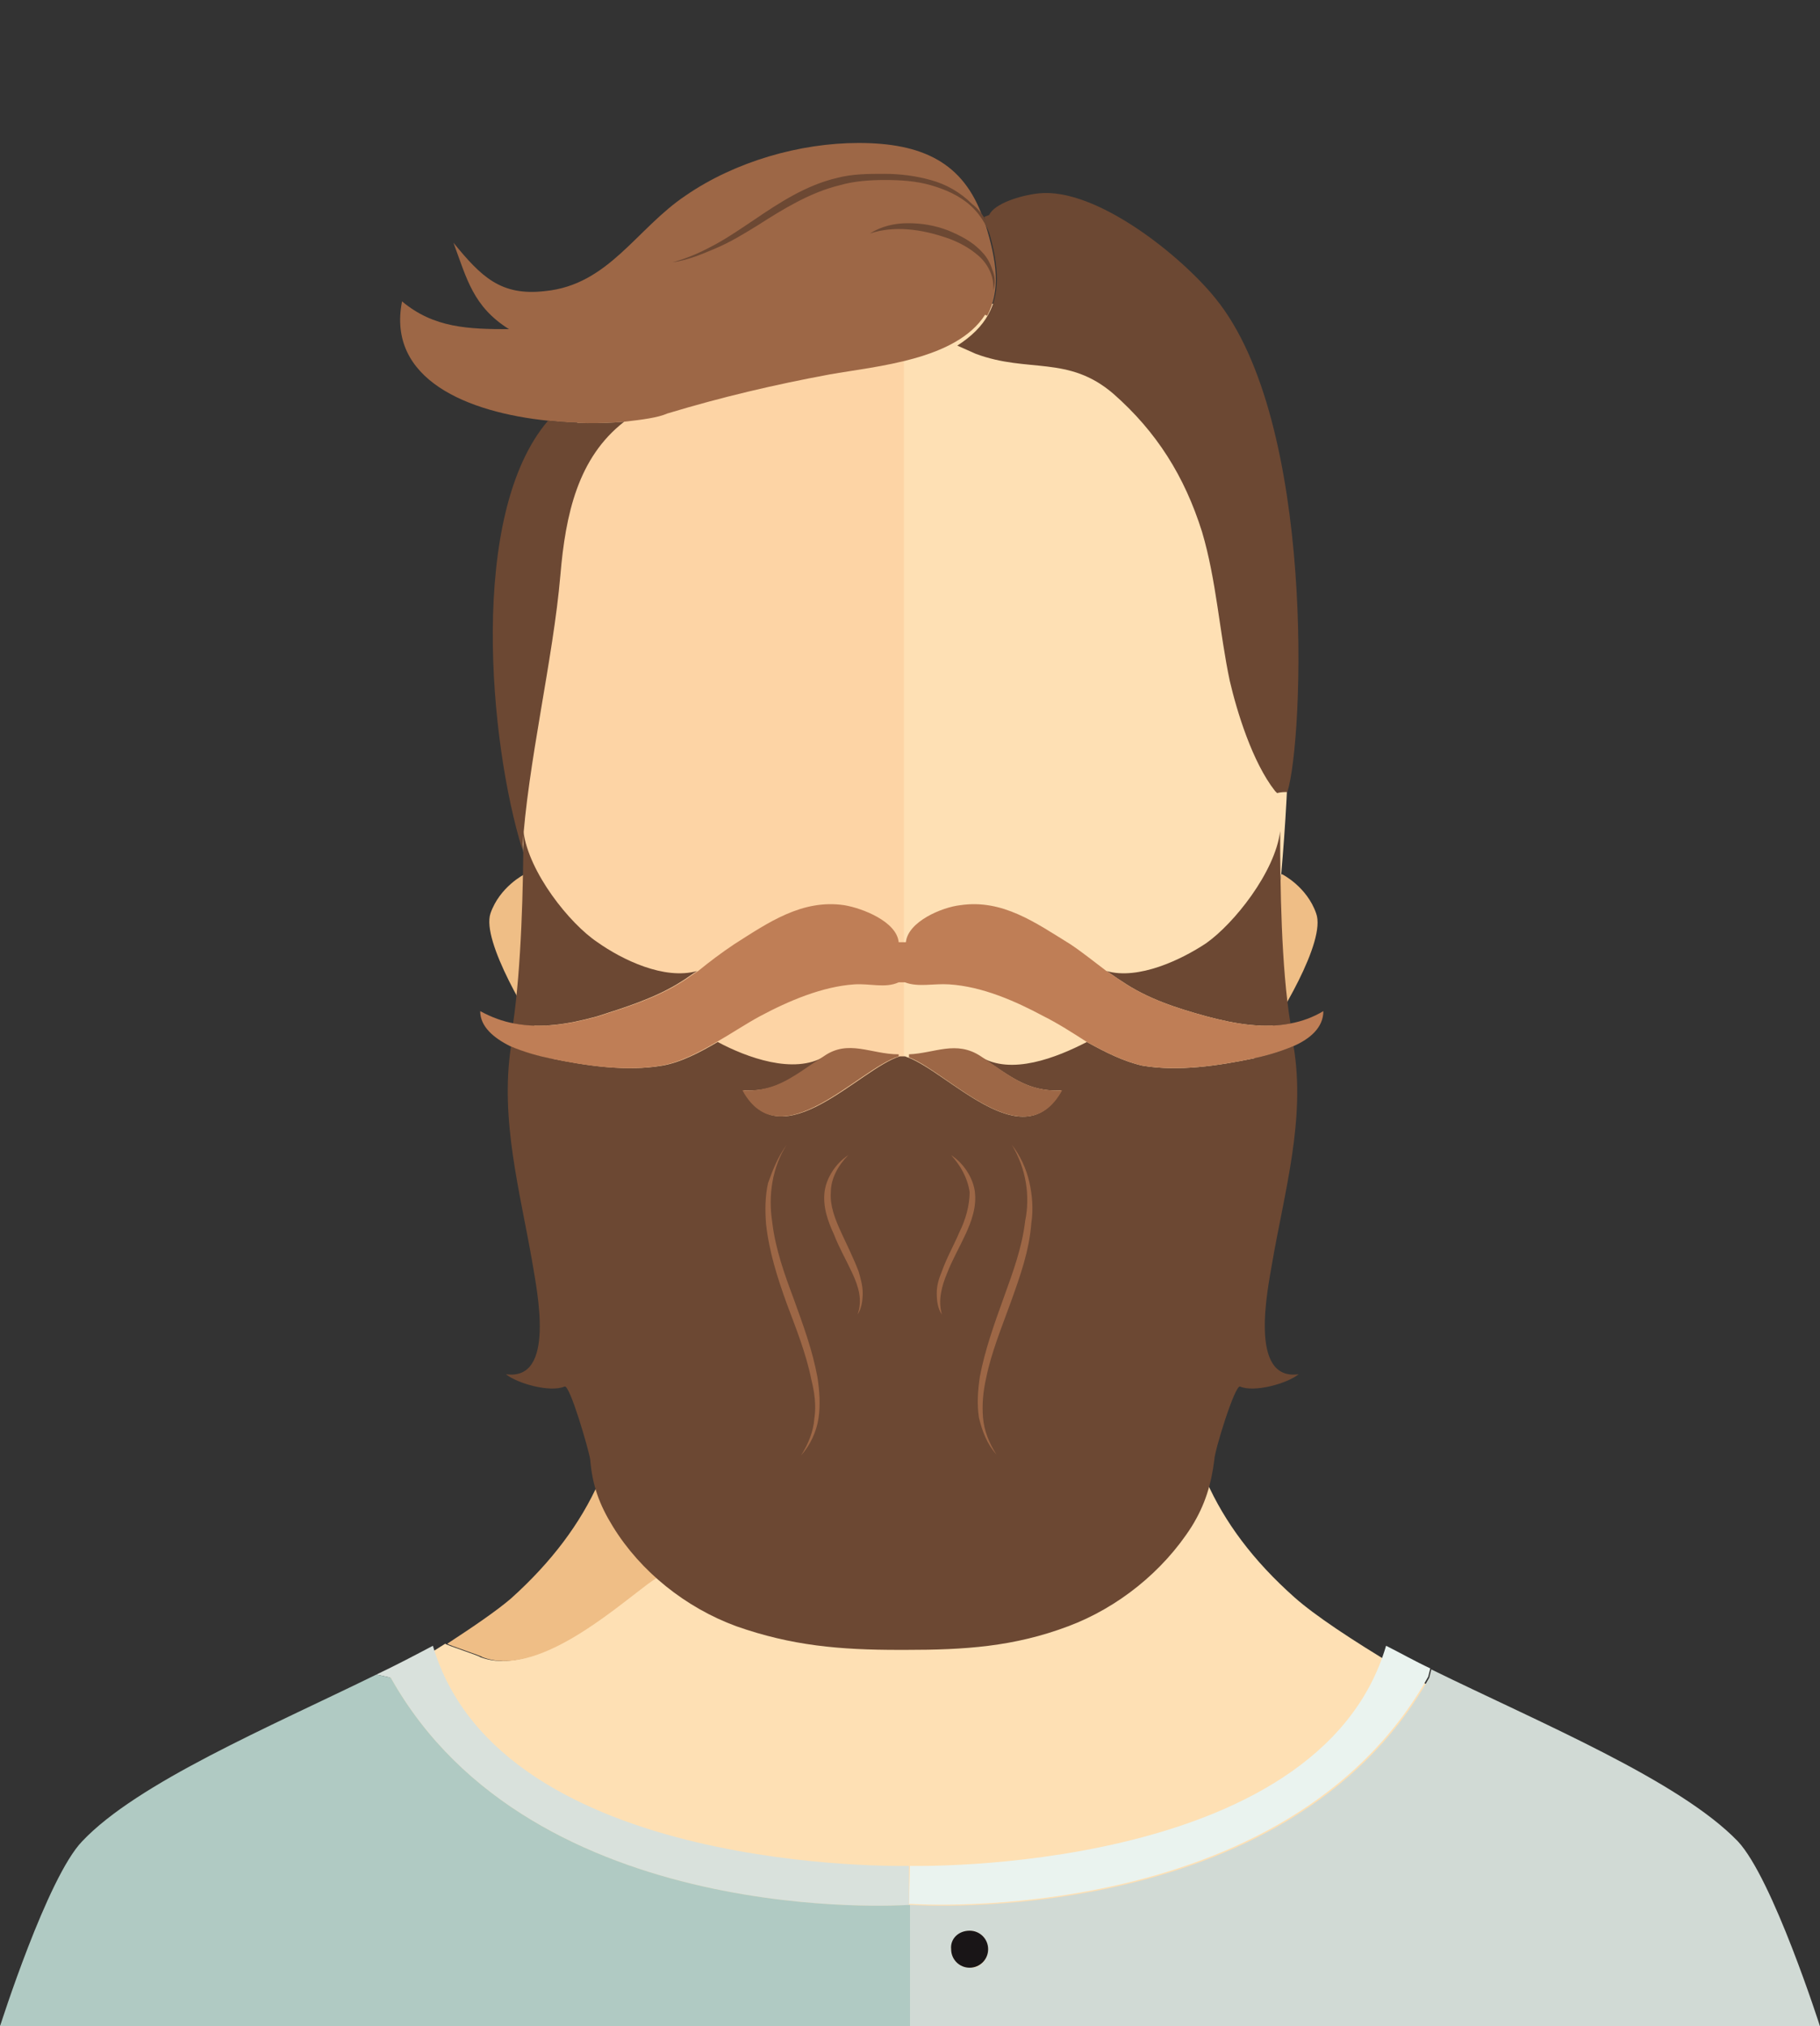 <?xml version="1.0" encoding="utf-8"?>
<!-- Generator: Adobe Illustrator 19.0.0, SVG Export Plug-In . SVG Version: 6.00 Build 0)  -->
<svg version="1.1" id="Слой_1" xmlns="http://www.w3.org/2000/svg" xmlns:xlink="http://www.w3.org/1999/xlink" x="0px" y="0px"
	 viewBox="0 0 177 197" style="enable-background:new 0 0 177 197;" xml:space="preserve">
<rect x="0" y="0" width="177" height="197" fill="#333333" stroke="none"/>
<style type="text/css">
	.st0{fill:#FEE0B4;}
	.st1{fill:#FDD4A5;}
	.st2{fill:#EFBE86;}
	.st3{fill:#6C4833;}
	.st4{fill:#9D6746;}
	.st5{fill:#BF7E56;}
	.st6{fill:#EAF3EF;}
	.st7{fill:#D1DAD5;}
	.st8{fill:#D9E1DC;}
	.st9{fill:#B0CAC3;}
	.st10{fill:#191517;}
</style>
<g id="XMLID_1_">
	<g id="XMLID_65_">
		<g id="XMLID_66_">
			<g id="XMLID_67_">
				<g id="XMLID_16_">
					<g id="XMLID_69_">
						<path id="XMLID_75_" class="st0" d="M100.7,127.4c-3.5,1.7-9.7,3.8-12.9,3.7V29.2c0,0,32.9-2.6,36.6,24.2
							c1.5,10.9,1,22.5,0.2,31.6c-0.7,6.8-1.5,12.7-2.4,16.9c-0.5,2.7-1.1,4.7-1.5,5.9c-0.7,1.9-2.2,4.3-4,6.7
							c-0.1,0.2-0.2,0.3-0.4,0.5c-3.8,4.8-10.9,9.8-14.5,11.9C101.5,127,101.1,127.2,100.7,127.4z"/>
						<path id="XMLID_74_" class="st0" d="M167.5,179.1l7.9,17.9H87.7h0H0L8,179.1c0,0,22.9-11.4,35.3-19.3c0,0.1,3.4,1.2,3.4,1.3
							c5.2,2,12.5-4.4,16.1-7.1c3.9-2.9,35.4-20.4,37.8-26.6c0.4-0.2,0.8-0.4,1.1-0.6c3.6-2.1,10.7-7.1,14.5-11.9
							c-1.3,4.7-1.2,11.4-1.3,16.2c-0.2,9.2,3,17.1,11,24.2C133.9,162.4,167.5,179.1,167.5,179.1z"/>
						<path id="XMLID_73_" class="st1" d="M53.5,101.8c-0.8-4.2-1.7-10-2.4-16.8c-0.9-9.1-1.3-20.8,0.2-31.6
							C55,26.6,87.9,29.2,87.9,29.2v101.9c-3.5,0.2-10.9-2.5-14-4.3c-3.8-2.2-11.1-7.4-14.9-12.4c0,0,0-0.1-0.1-0.1
							c-1.8-2.4-3.2-4.7-4-6.6C54.6,106.6,54,104.6,53.5,101.8C53.5,101.8,53.5,101.8,53.5,101.8z"/>
						<path id="XMLID_72_" class="st2" d="M87.9,131.1c3.2,0.2,9.4-2,12.9-3.7c-2.5,6.2-33.9,23.7-37.8,26.6
							c-3.6,2.7-10.9,9.1-16.1,7.1c0-0.1-3.4-1.2-3.4-1.3c2.6-1.7,4.8-3.2,6.2-4.4c7.9-7.1,11.2-15,11-24.2c-0.1-5,0-12-1.5-16.8
							c0,0,0,0.1,0.1,0.1c3.8,5,11.1,10.2,14.9,12.4C76.9,128.6,84.3,131.3,87.9,131.1z"/>
						<path id="XMLID_71_" class="st2" d="M47.7,88.8c0.9-2.6,3.3-3.8,3.3-3.8h0.1c0.7,6.8,1.5,12.6,2.4,16.8l-0.2,0
							C51.5,99.2,46.8,91.5,47.7,88.8z"/>
						<path id="XMLID_70_" class="st2" d="M122.2,101.9c0.8-4.2,1.7-10,2.4-16.9h0.1c0,0,2.4,1.2,3.3,3.8c1,2.7-3.7,10.4-5.6,13
							H122.2z"/>
					</g>
				</g>
			</g>
		</g>
	</g>
	<g id="XMLID_30_">
		<g id="XMLID_18_">
			<g id="XMLID_63_">
				<path id="XMLID_64_" class="st3" d="M94.9,34.4l-1.8-0.8c1.4-0.9,2.4-1.9,3-3c1.3-2.3,1-5.2-0.2-9c-0.1-0.2-0.1-0.4-0.2-0.5
					l0.5-0.2c0.5-1.1,3-1.9,4.8-2.1c5.6-0.6,13.9,6.1,17.2,10.2c9.8,12,8.6,42.9,7,48c-0.3,0-0.6,0-1,0.1c-0.1-0.1-0.1-0.1-0.2-0.2
					c-2.2-2.8-3.7-7.7-4.4-10.7c-1-4.7-1.3-9.8-2.7-14.5c-1.7-5.4-4.4-9.7-8.6-13.4C103.9,34.5,100,36.3,94.9,34.4z"/>
			</g>
			<g id="XMLID_61_">
				<path id="XMLID_62_" class="st4" d="M60.7,41c-2.2,0.2-4.8,0.2-7.4-0.1c-7.8-0.8-15.7-4-14.2-11.6c3.1,2.6,6.5,2.7,10.4,2.7
					c-3.5-2.2-4.1-4.9-5.4-8.4c2.7,3.3,4.6,5.2,8.9,4.7c6.2-0.6,8.9-6.1,13.7-9.3c4.8-3.3,11.1-5.1,16.8-5.1
					c6.2,0,10.2,1.9,12.1,7.3c0.1,0.2,0.1,0.3,0.2,0.5c1.2,3.8,1.5,6.6,0.2,9l-0.2-0.1c-2.8,4.4-10.6,5-15.1,5.8
					c-5.4,1-10.5,2.2-15.8,3.8C64,40.6,62.5,40.8,60.7,41z"/>
			</g>
			<g id="XMLID_59_">
				<path id="XMLID_60_" class="st3" d="M53.3,40.9c2.6,0.3,5.2,0.3,7.4,0.1c-4.5,3.5-5.7,9-6.2,14.9c-0.7,8.2-3.2,18.4-3.7,26.7
					C47.6,72.3,45.5,50,53.3,40.9z"/>
			</g>
		</g>
		<g id="XMLID_56_">
			<path id="XMLID_57_" class="st3" d="M96.6,23.8c-0.4-1.5-1.1-2.8-2.2-3.8c-1.1-1-2.5-1.6-3.9-2c-1.4-0.4-2.9-0.5-4.4-0.5
				c-1.5,0-3,0.1-4.4,0.5c-2.9,0.7-5.5,2.3-8,3.9c-1.3,0.8-2.6,1.6-4,2.2c-1.4,0.6-2.8,1.2-4.3,1.4c1.5-0.4,2.8-1,4.1-1.7
				c1.3-0.7,2.6-1.6,3.8-2.4c2.5-1.7,5.1-3.4,8.1-4.1c1.5-0.4,3.1-0.4,4.6-0.4c1.5,0,3.1,0.2,4.5,0.6c1.5,0.4,2.9,1.2,4,2.3
				C95.8,20.8,96.4,22.3,96.6,23.8z"/>
		</g>
		<g id="XMLID_54_">
			<path id="XMLID_55_" class="st3" d="M96.6,28.2c0.1-1.3-0.5-2.5-1.4-3.3c-0.9-0.8-2-1.4-3.2-1.8c-1.2-0.4-2.4-0.7-3.7-0.8
				c-1.2-0.1-2.5,0-3.7,0.4c1.1-0.7,2.4-1,3.7-1c1.3,0,2.6,0.2,3.9,0.7c1.2,0.5,2.4,1.1,3.3,2.1c0.5,0.5,0.8,1.1,1,1.7
				C96.8,26.9,96.8,27.6,96.6,28.2z"/>
		</g>
		<g id="XMLID_39_">
			<g id="XMLID_40_">
				<g id="XMLID_17_">
					<g id="XMLID_52_">
						<path id="XMLID_53_" class="st3" d="M123.7,122.9c-0.4,2.4-2.3,11.4,2.6,10.7c-1.1,0.9-4.3,1.8-5.7,1.2
							c-0.5-0.2-2.5,6.3-2.5,7.1c-0.3,2.4-0.9,4.4-2.2,6.5c-2.8,4.4-7.2,7.9-12,9.7c-5.3,2-10.1,2.3-15.8,2.3h-0.7
							c-5.7,0-10.4-0.4-15.8-2.3c-4.9-1.8-9.3-5.3-12-9.7c-1.3-2.1-2-4-2.2-6.5c-0.1-0.8-2-7.4-2.5-7.1c-1.4,0.6-4.6-0.3-5.7-1.2
							c4.9,0.7,3-8.2,2.6-10.7c-1.2-7-3.2-14-2.1-21.2c1.4,0.6,2.9,1,3.9,1.2c3.4,0.7,7.3,1.3,10.8,0.7c1.8-0.3,3.7-1.3,5.4-2.3
							c2.8,1.5,7.4,3.2,10.4,1.4c-2.6,1.7-4.4,3.5-7.9,3.3c3.7,6.8,11.3-2.1,15.2-3.3H88c0.1,0,0.2,0.1,0.3,0.1
							c4,1.5,11.3,9.9,14.9,3.2c-3.4,0.2-5.2-1.6-7.9-3.3c3,1.9,7.5,0.1,10.4-1.4c1.8,1,3.6,1.9,5.4,2.3c3.5,0.6,7.4,0,10.8-0.7
							c1-0.2,2.5-0.6,3.9-1.2C127,108.8,124.9,115.9,123.7,122.9z"/>
					</g>
					<g id="XMLID_50_">
						<path id="XMLID_51_" class="st3" d="M124.5,80.8c0,5.3,0.1,13.2,1,18.7c-2.6,0.5-5.2,0.1-8.2-0.7c-2.9-0.8-5.7-1.7-8.2-3.4
							c-0.5-0.3-1-0.7-1.5-1c3.1,0.9,7.3-1.1,9.7-2.7C120,89.8,124,84.8,124.5,80.8L124.5,80.8z"/>
					</g>
					<g id="XMLID_48_">
						<path id="XMLID_49_" class="st4" d="M95.4,102.7c2.6,1.7,4.4,3.5,7.9,3.3c-3.7,6.7-11-1.7-14.9-3.2l0-0.3
							C90.9,102.4,93,101.1,95.4,102.7z"/>
					</g>
					<g id="XMLID_46_">
						<path id="XMLID_47_" class="st4" d="M87.4,102.5v0.2c-3.9,1.2-11.5,10.1-15.2,3.3c3.4,0.2,5.2-1.6,7.9-3.3
							C82.5,101,84.7,102.5,87.4,102.5z"/>
					</g>
					<g id="XMLID_44_">
						<path id="XMLID_45_" class="st3" d="M67.8,94.4c-0.5,0.3-1,0.7-1.5,1c-2.5,1.6-5.4,2.5-8.2,3.4c-2.9,0.8-5.5,1.2-8.2,0.7
							c0.8-5.5,1-13.3,1-18.7h0c0.5,4,4.5,9,7.2,10.8C60.5,93.3,64.6,95.3,67.8,94.4z"/>
					</g>
					<g id="XMLID_42_">
						<path id="XMLID_43_" class="st5" d="M125.5,99.5c-2.6,0.5-5.2,0.1-8.2-0.7c-2.9-0.8-5.7-1.7-8.2-3.4c-0.5-0.3-1-0.7-1.5-1
							c0,0,0,0,0,0c-1.2-0.9-2.3-1.8-3.5-2.6c-3.4-2.1-6.6-4.4-10.7-3.8c-1.8,0.2-5.1,1.6-5.3,3.6h-0.7c-0.2-2-3.5-3.3-5.3-3.6
							c-4.1-0.6-7.4,1.7-10.7,3.8c-1.2,0.8-2.4,1.7-3.5,2.6c0,0,0,0,0,0c-0.5,0.3-1,0.7-1.5,1c-2.5,1.6-5.4,2.5-8.2,3.4
							c-2.9,0.8-5.5,1.2-8.2,0.7c-1.1-0.2-2.2-0.6-3.3-1.2c0,1.5,1.3,2.6,2.9,3.4c1.4,0.6,2.9,1,3.9,1.2c3.4,0.7,7.3,1.3,10.8,0.7
							c1.8-0.3,3.7-1.3,5.4-2.3c1.4-0.8,2.9-1.8,4.2-2.5c2.8-1.5,6.1-2.9,9.2-3.1c1.5-0.1,3,0.4,4.3-0.2H88c1.3,0.5,2.8,0.1,4.3,0.2
							c3.2,0.2,6.4,1.6,9.2,3.1c1.4,0.7,2.8,1.6,4.2,2.5c1.8,1,3.6,1.9,5.4,2.3c3.5,0.6,7.4,0,10.8-0.7c1-0.2,2.5-0.6,3.9-1.2
							c1.6-0.7,2.9-1.8,2.9-3.4C127.7,98.9,126.6,99.3,125.5,99.5z"/>
					</g>
				</g>
			</g>
		</g>
		<g id="XMLID_37_">
			<path id="XMLID_38_" class="st4" d="M76.5,111.3c-1.4,2.2-1.8,4.9-1.4,7.5c0.3,2.6,1.2,5.1,2.1,7.5c0.9,2.5,1.8,4.9,2.3,7.6
				c0.2,1.3,0.3,2.7,0.1,4c-0.2,1.3-0.8,2.6-1.7,3.6c0.7-1.1,1.2-2.3,1.3-3.6c0.2-1.3,0-2.6-0.3-3.8c-0.5-2.5-1.5-5-2.4-7.4
				c-0.9-2.5-1.7-5-2-7.7c-0.1-1.3-0.1-2.7,0.2-4C75.2,113.6,75.7,112.4,76.5,111.3z"/>
		</g>
		<g id="XMLID_35_">
			<path id="XMLID_36_" class="st4" d="M82.5,112.3c-1,1-1.7,2.3-1.7,3.6c-0.1,1.3,0.4,2.6,1,3.9c0.6,1.3,1.2,2.5,1.7,3.8
				c0.2,0.7,0.4,1.4,0.4,2.1c0,0.7-0.1,1.5-0.5,2.1c0.5-1.4,0.1-2.7-0.5-4c-0.6-1.3-1.3-2.5-1.8-3.8c-0.6-1.3-1.1-2.7-0.9-4.2
				c0.1-0.7,0.4-1.4,0.8-2C81.4,113.2,81.9,112.7,82.5,112.3z"/>
		</g>
		<g id="XMLID_33_">
			<path id="XMLID_34_" class="st4" d="M98.4,111.3c0.8,1,1.4,2.3,1.7,3.6c0.3,1.3,0.4,2.7,0.2,4c-0.2,2.7-1.1,5.2-2,7.7
				c-0.9,2.5-1.9,4.9-2.4,7.4c-0.3,1.3-0.4,2.6-0.3,3.8c0.1,1.3,0.6,2.5,1.3,3.6c-0.9-1-1.4-2.3-1.7-3.6c-0.2-1.3-0.1-2.7,0.1-4
				c0.5-2.6,1.4-5.1,2.3-7.6c0.9-2.5,1.8-4.9,2.1-7.5C100.2,116.3,99.8,113.6,98.4,111.3z"/>
		</g>
		<g id="XMLID_31_">
			<path id="XMLID_32_" class="st4" d="M92.5,112.3c0.6,0.4,1.1,0.9,1.5,1.5c0.4,0.6,0.7,1.3,0.8,2c0.2,1.5-0.3,2.9-0.9,4.2
				c-0.6,1.3-1.3,2.5-1.8,3.8c-0.5,1.2-0.9,2.6-0.5,4c-0.4-0.6-0.5-1.3-0.5-2.1c0-0.7,0.2-1.4,0.5-2.1c0.5-1.4,1.2-2.6,1.7-3.8
				c0.6-1.2,1-2.6,1-3.9C94.1,114.5,93.4,113.3,92.5,112.3z"/>
		</g>
	</g>
	<g id="XMLID_11_">
		<g id="XMLID_4_">
			<g id="XMLID_21_">
				<path id="XMLID_29_" class="st6" d="M88.5,181.4c0,0,39.7,1,46.3-21.4c1.4,0.7,2.8,1.5,4.3,2.2l-0.2,0.8
					c-13.8,24.6-50.2,22.1-50.2,22.1h-0.3L88.5,181.4L88.5,181.4z"/>
				<path id="XMLID_26_" class="st7" d="M88.5,185.2h0.3c0,0,36.4,2.5,50.2-22.1l0.2-0.8c10.6,5.2,24.1,10.8,29.8,16.7
					c3.4,3.6,8,18,8,18H88.8h0h-0.3V185.2z M96.1,189.5c0-1-0.8-1.8-1.8-1.8c-1,0-1.8,0.8-1.8,1.8c0,1,0.8,1.8,1.8,1.8
					C95.3,191.4,96.1,190.5,96.1,189.5z"/>
				<path id="XMLID_25_" class="st8" d="M88.2,185.2c0,0-36.4,2.5-50.2-22.1l-1.4-0.3c1.9-0.9,3.8-1.9,5.5-2.8
					c6.6,22.4,46.3,21.4,46.3,21.4v3.8H88.2z"/>
				<path id="XMLID_24_" class="st9" d="M88.5,185.2V197h-0.3h0H0c0,0,4.6-14.5,8-18c5.4-5.7,18.2-11.1,28.6-16.2l1.4,0.3
					c13.8,24.6,50.2,22.1,50.2,22.1H88.5z"/>
				<path id="XMLID_22_" class="st10" d="M94.3,187.7c1,0,1.8,0.8,1.8,1.8c0,1-0.8,1.8-1.8,1.8c-1,0-1.8-0.8-1.8-1.8
					C92.4,188.5,93.2,187.7,94.3,187.7z"/>
			</g>
		</g>
	</g>
</g>
</svg>

